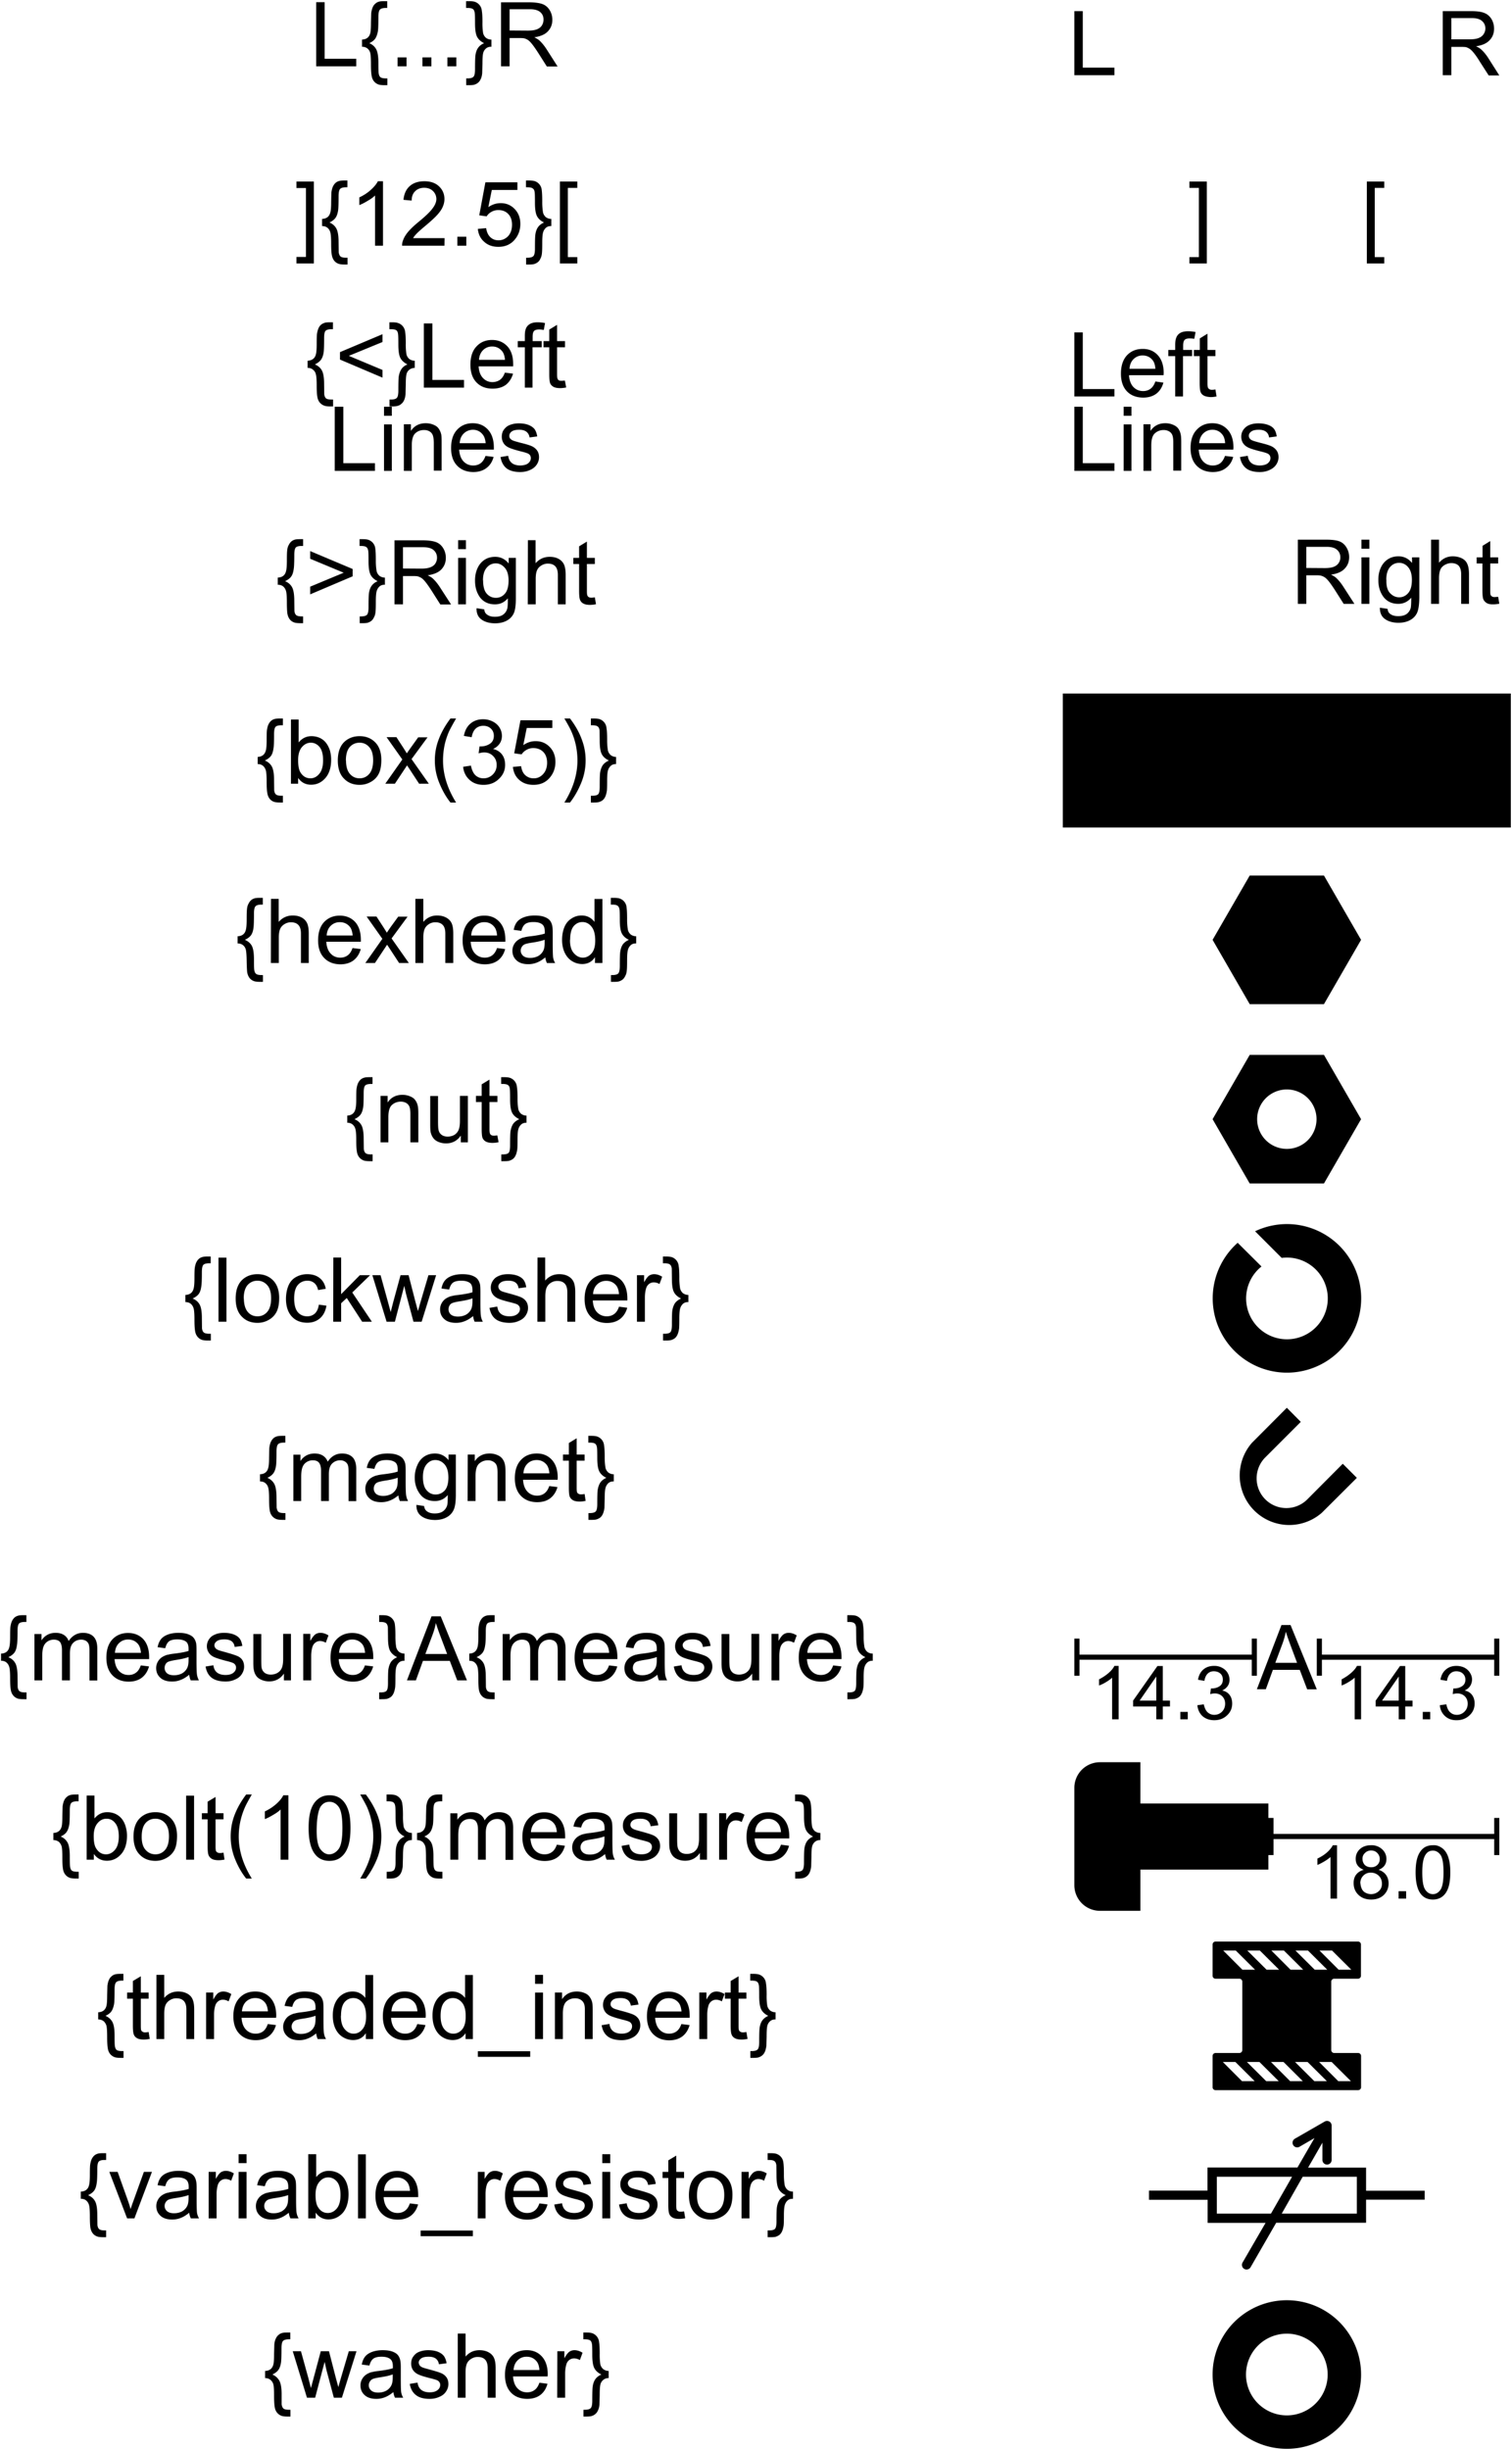 <svg xmlns="http://www.w3.org/2000/svg" width="233.63" height="378.29" viewBox="-67.33 -3.37 118.12 191.26"><g stroke="none" stroke-linecap="round" stroke-width="0"><path d="M39 182a5.8 5.8 0 0 0-11.6 0 5.8 5.8 0 0 0 11.6 0m-2.61 0a3.19 3.19 0 0 1-6.38 0 3.19 3.19 0 0 1 6.38 0M-36.27 1.81h.7v-.7h-.7zM-34.33 1.81h.7v-.7h-.7zM-32.38 1.81h.7v-.7h-.7zM-28.94.28v-.56a.7.7 0 0 1-.43-.14.7.7 0 0 1-.22-.37 5 5 0 0 1-.05-.85q0-.61-.05-.89a.8.8 0 0 0-.55-.7q-.15-.05-.48-.05h-.2v.53h.11q.33 0 .44.1.1.08.13.31.02.13.02.8 0 .73.16 1.04t.55.5q-.3.13-.46.35-.17.23-.22.61-.03.23-.03 1.08 0 .45-.12.58t-.47.13h-.1v.53h.19q.29 0 .42-.03.2-.06.31-.16.13-.1.21-.28.09-.17.12-.46l.02-.75q0-.57.05-.8t.22-.38.43-.14M-28.19 1.81h.67V-.4h.76q.26 0 .37.02.16.04.3.13.15.1.34.34t.48.69l.66 1.04h.84l-.87-1.36q-.26-.4-.55-.67-.14-.12-.4-.25.72-.1 1.06-.46.35-.37.35-.9 0-.42-.21-.76t-.56-.47-1.02-.14h-2.22zm.67-2.8v-1.66h1.58q.56 0 .82.23t.25.59q0 .24-.13.45-.13.2-.39.3-.25.1-.7.1zM-42.63 1.81h3.13v-.59h-2.47V-3.2h-.66zM-39.05-.28v.56q.26 0 .43.14t.22.37q.05.24.05.85t.05.89c.05.36.26.6.55.7q.15.05.48.05h.2v-.53h-.11q-.32 0-.44-.1-.1-.09-.13-.32-.02-.13-.02-.8 0-.73-.17-1.05t-.54-.48q.32-.15.46-.35t.21-.57q.04-.23.04-1.13 0-.44.12-.57t.47-.13h.1v-.53h-.19q-.29 0-.42.03-.2.05-.31.16-.13.1-.21.28-.08.17-.12.46l-.02.75q0 .57-.05.8-.12.5-.65.52M16.6 2.5h3.13v-.59h-2.47V-2.5h-.66zM45.38 2.5h.67V.29h.77q.25 0 .37.02.15.04.3.14t.33.33q.2.24.48.7l.67 1.04h.83l-.87-1.37q-.26-.4-.55-.66-.14-.13-.4-.25.72-.1 1.06-.47.35-.36.35-.9 0-.41-.2-.75-.22-.35-.57-.48-.34-.14-1.01-.14h-2.23zm.67-2.8v-1.66h1.58q.56 0 .82.23t.26.58q0 .24-.14.45-.13.2-.39.3-.25.1-.7.1zM-32.6 15.22h-2.46q.1-.17.26-.33.15-.17.7-.63.67-.56.96-.89t.4-.6q.13-.3.13-.6 0-.59-.42-.99t-1.14-.4-1.14.37q-.43.37-.5 1.08l.64.06q0-.47.27-.73.27-.27.71-.27.42 0 .68.25t.27.62q0 .35-.3.74-.28.39-1.1 1.06-.52.43-.8.76t-.4.66q-.08.2-.08.43h3.31zM-31.6 15.81h.7v-.7h-.7zM-29.35 14.44l-.65.06q.06.63.5 1.01.43.39 1.1.39.84 0 1.32-.61.4-.5.4-1.18 0-.71-.45-1.17t-1.1-.45q-.5 0-.95.31l.27-1.34h2v-.6h-2.5l-.48 2.58.58.08q.13-.22.37-.35.24-.14.54-.14.48 0 .77.3.3.31.3.84 0 .55-.3.89-.32.33-.76.33-.37 0-.63-.24t-.33-.7M-24.26 14.28v-.56a.7.7 0 0 1-.43-.14.7.7 0 0 1-.22-.37 5 5 0 0 1-.06-.85q0-.61-.04-.89a.8.8 0 0 0-.55-.7q-.15-.05-.49-.05h-.19v.53h.1q.33 0 .44.1.12.08.14.31.02.13.02.8 0 .73.16 1.04t.55.5q-.3.13-.46.35-.17.23-.22.61-.03.23-.03 1.08 0 .45-.12.58t-.47.13h-.1v.53h.18q.3 0 .43-.03.19-.06.31-.16.13-.1.2-.28.1-.17.12-.46.02-.18.02-.75t.06-.8.22-.38.43-.14M-23.59 17.2h1.36v-.5h-.74V11.3h.74v-.5h-1.36zM-42.81 17.2v-6.4h-1.36v.51h.74v5.38h-.74v.51zM-42.17 13.72v.56q.27 0 .43.14.17.15.22.37.06.24.06.85t.05.89q.1.55.55.7.15.05.48.05h.2v-.53h-.11q-.33 0-.44-.1-.1-.09-.14-.32l-.01-.8q0-.73-.17-1.05t-.54-.48q.31-.15.46-.35t.21-.57q.04-.23.04-1.13 0-.44.12-.57t.47-.13h.1v-.53h-.19q-.3 0-.42.03-.2.05-.32.16t-.2.28-.12.46q-.01.18-.02.75 0 .57-.06.8-.12.5-.65.52M-37.41 15.81v-5.03h-.4q-.16.32-.55.67-.38.35-.9.59v.6q.29-.11.65-.33.36-.2.58-.42v3.92zM26.95 17.2v-6.4h-1.36v.5h.74v5.4h-.74v.5zM39.45 17.2h1.36v-.5h-.74v-5.4h.74v-.5h-1.36zM-37.33 29.09h.61v-.71h-.61zM-35.78 33.39h.62V31.4q0-.7.28-.95t.68-.25q.25 0 .43.11t.25.3.08.56v2.2h.61v-2.22q0-.43-.03-.6-.06-.26-.2-.46-.13-.19-.4-.3-.28-.12-.61-.12-.76 0-1.16.6v-.52h-.55zM-27.25 25.8l-.64-.08q-.14.39-.38.56t-.58.18q-.45 0-.75-.32-.3-.31-.34-.91h2.7v-.17q0-.9-.45-1.39-.47-.5-1.2-.5-.75 0-1.22.51-.47.5-.47 1.42 0 .89.47 1.38t1.26.49q.63 0 1.04-.3.4-.32.56-.87m-.63-1.08h-2.03q.03-.47.32-.76.29-.28.71-.28.47 0 .77.36.19.22.23.68M-26.33 26.89h.6v-3.15h.72v-.48h-.71v-.34q0-.33.11-.45t.4-.12q.17 0 .36.04l.1-.54q-.32-.06-.58-.06-.4 0-.63.15t-.3.39q-.07.17-.07.54v.39h-.55v.48h.55zM-23.1 26.88l-.1-.54-.26.02q-.14 0-.21-.04-.08-.05-.1-.12-.04-.08-.04-.34v-2.12h.62v-.48h-.62v-1.27l-.61.37v.9h-.45v.48h.45v2.08q0 .56.07.73t.26.28q.19.1.52.1.2 0 .47-.05M-43.3 24.8v.55q.27 0 .43.15.17.13.22.37.06.24.06.85 0 .6.05.88c.05.36.26.6.55.7q.15.06.48.06h.2v-.54h-.11q-.33 0-.44-.09-.11-.1-.14-.32l-.01-.8q0-.73-.17-1.05t-.55-.48q.32-.16.47-.36t.21-.56q.04-.24.04-1.13 0-.45.11-.57.12-.13.48-.13h.1v-.54h-.19q-.3 0-.42.03-.2.06-.32.16t-.2.28-.12.46q-.02.18-.02.76 0 .56-.06.8-.11.48-.65.51M-40.77 24.7l3.32 1.41v-.6l-2.63-1.1 2.63-1.08v-.61l-3.32 1.4zM-34.93 25.35v-.56a.7.7 0 0 1-.43-.14.7.7 0 0 1-.22-.37 5 5 0 0 1-.05-.85q0-.6-.05-.88a.8.8 0 0 0-.55-.7q-.15-.06-.48-.06h-.2v.54h.11q.33 0 .44.09t.13.32q.02.13.02.8 0 .73.16 1.04.16.3.55.5-.3.12-.46.35t-.22.6q-.03.23-.03 1.09 0 .45-.12.57-.11.13-.47.13h-.1v.54h.19q.29 0 .42-.04.2-.05.31-.16.13-.1.21-.27.09-.18.12-.47l.02-.75q0-.57.05-.8t.22-.37.43-.15M-34.22 26.89h3.14v-.6h-2.47v-4.41h-.67zM-28.77 32.3l-.63-.08q-.14.39-.38.57t-.58.18q-.45 0-.76-.32-.3-.32-.34-.92h2.71v-.16q0-.9-.46-1.4t-1.19-.5q-.75 0-1.22.51-.47.5-.47 1.43 0 .88.47 1.37t1.26.5q.63 0 1.04-.32.4-.3.55-.86m-.62-1.07h-2.03q.03-.48.32-.76t.71-.29q.47 0 .76.36.2.23.24.69M-27.63 32.21l-.6.1q.1.57.46.87.38.3 1.08.3.43 0 .77-.16.34-.15.52-.42t.18-.58-.15-.52-.4-.33-.92-.28q-.45-.12-.54-.16-.16-.06-.24-.16t-.07-.22q0-.19.18-.33t.6-.14q.36 0 .56.16t.24.44l.6-.08q-.06-.36-.21-.57-.16-.2-.48-.33-.32-.12-.75-.12-.28 0-.53.07t-.4.18q-.18.14-.3.34-.1.21-.1.45 0 .27.13.49t.4.35.93.3q.5.12.63.2.18.12.18.33 0 .23-.2.4t-.63.18q-.84-.01-.94-.76M-41.18 33.39h3.14v-.6h-2.47v-4.41h-.67zM-37.33 33.39h.61v-3.63h-.61zM22 33.39h.61V31.4q0-.7.29-.95t.68-.25q.24 0 .43.11.18.11.25.3t.07.56v2.2h.62v-2.22q0-.43-.04-.6-.05-.26-.19-.46-.14-.19-.41-.3-.28-.12-.6-.12-.76 0-1.16.6v-.52H22zM23.56 26.5l-.63-.09q-.14.4-.38.57-.24.18-.58.18-.45 0-.76-.32-.3-.32-.34-.92h2.7l.01-.16q0-.9-.46-1.4t-1.19-.49q-.75 0-1.22.5-.47.51-.47 1.43 0 .88.46 1.37t1.27.5q.63 0 1.04-.31.4-.31.55-.87m-.63-1.07h-2.02q.03-.48.32-.76t.7-.28q.48 0 .77.35.2.23.23.69M24.48 27.58h.61v-3.15h.71v-.48h-.7v-.33q0-.33.11-.45t.4-.12q.17 0 .36.03l.1-.53q-.32-.06-.58-.06-.4 0-.63.14t-.31.4q-.07.17-.07.54v.38h-.54v.48h.54zM27.71 27.58l-.09-.55q-.16.03-.27.03-.13 0-.2-.05-.08-.04-.11-.12-.04-.07-.04-.34v-2.12h.62v-.48H27v-1.27l-.6.37v.9h-.46v.48h.45v2.09q0 .55.08.73t.26.27.52.11q.2 0 .46-.05M16.6 27.58h3.13V27h-2.47v-4.42h-.66zM29.01 32.3l-.64-.08q-.14.39-.37.57-.24.18-.58.18-.46 0-.76-.32t-.34-.92h2.7l.01-.16q0-.9-.46-1.4t-1.19-.5q-.75 0-1.22.51-.48.5-.48 1.43 0 .88.47 1.37t1.26.5q.64 0 1.04-.32.41-.3.56-.86m-.63-1.07h-2.03q.04-.48.32-.76.3-.29.72-.29.47 0 .76.36.2.23.23.69M30.15 32.21l-.61.1q.1.57.47.87t1.08.3q.43 0 .76-.16.34-.15.52-.42t.18-.58-.15-.52-.4-.33-.91-.28q-.45-.12-.54-.16-.17-.06-.24-.16-.08-.1-.08-.22 0-.19.19-.33.18-.14.6-.14.36 0 .56.16t.23.44l.6-.08q-.05-.36-.2-.57t-.48-.33q-.33-.12-.75-.12-.29 0-.54.07-.24.07-.39.18-.19.14-.3.34t-.11.45q0 .27.13.49.14.22.4.35t.94.3q.5.12.63.2.18.12.18.33 0 .23-.2.4t-.63.18q-.85-.01-.94-.76M16.6 33.39h3.13v-.6h-2.47v-4.41h-.66zM20.45 29.09h.61v-.71h-.61zM20.45 33.39h.61v-3.63h-.61zM-31.54 39.5h.61v-.7h-.61zM-31.54 43.81h.61v-3.63h-.61zM-29.5 44.2l-.6-.09q-.02.59.38.88t1.05.3q.55 0 .93-.21.37-.2.54-.56.17-.35.17-1.2v-3.14h-.56v.44q-.42-.52-1.06-.52-.48 0-.84.24t-.55.68-.18.96q0 .75.4 1.3.42.53 1.16.53.6 0 1-.47.01.6-.04.79-.08.3-.31.47-.23.18-.66.18-.4 0-.62-.18-.18-.12-.21-.4m-.1-2.27q0-.65.3-.99.28-.33.7-.33.4 0 .7.34t.3 1q0 .7-.29 1.03-.28.32-.7.32-.43 0-.72-.33-.28-.32-.28-1.04M-26.1 43.81h.62v-1.98q0-.43.1-.67t.35-.39.51-.14q.37 0 .57.21t.2.67v2.3h.61v-2.3q0-.53-.13-.81t-.42-.44-.7-.16q-.66 0-1.1.5v-1.8h-.6zM-20.77 43.8l-.09-.54q-.17.03-.27.03-.14 0-.21-.05-.07-.04-.1-.12-.04-.07-.04-.34v-2.12h.62v-.48h-.62v-1.27l-.61.37v.9h-.45v.48h.45v2.09q0 .55.08.72.07.18.26.28.18.1.51.1.21 0 .47-.05M-45.63 41.72v.56q.27 0 .43.14t.22.37q.06.24.06.85t.04.89q.1.55.55.7.15.05.49.05h.19v-.53h-.1q-.33 0-.44-.1-.11-.09-.14-.32l-.01-.8q0-.73-.17-1.05t-.55-.48q.32-.15.47-.35t.2-.57q.05-.23.05-1.13 0-.44.11-.57t.47-.13h.11v-.53h-.2q-.29 0-.42.03-.19.05-.31.16t-.2.28q-.1.17-.12.46-.02.18-.02.75t-.06.8q-.11.5-.65.52M-39.78 41.62v-.57l-3.32-1.4v.6l2.62 1.09-2.62 1.09v.6zM-37.26 42.28v-.56a.7.7 0 0 1-.43-.14.7.7 0 0 1-.22-.37 5 5 0 0 1-.06-.85q0-.61-.04-.89a.8.8 0 0 0-.55-.7q-.15-.05-.49-.05h-.19v.53h.1q.33 0 .44.1.11.08.14.31.02.13.02.8 0 .73.16 1.04t.55.5q-.3.13-.46.35-.17.23-.22.61-.03.23-.03 1.08 0 .45-.12.58t-.47.13h-.1v.53h.18q.3 0 .43-.03.19-.06.31-.16t.2-.28q.1-.17.12-.46.02-.18.02-.75t.06-.8.22-.38.43-.14M-36.51 43.81h.66V41.6h.77q.26 0 .37.02.15.04.3.13.15.1.34.34t.48.69l.66 1.04h.84l-.88-1.36q-.26-.4-.55-.67-.13-.12-.4-.25.73-.1 1.07-.46.35-.37.35-.9 0-.42-.21-.76t-.56-.47-1.02-.14h-2.22zm.66-2.8v-1.66h1.59q.56 0 .81.23.26.23.26.59 0 .24-.13.45-.13.2-.4.3-.25.1-.7.1zM39.03 39.47h.62v-.71h-.62zM41.07 44.16l-.6-.09q-.01.59.39.88t1.04.3q.55 0 .93-.21.37-.2.54-.56t.18-1.2v-3.14h-.57v.44q-.42-.52-1.06-.52-.48 0-.84.24t-.55.67-.18.96q0 .76.4 1.3.42.54 1.16.54.6 0 1.01-.48 0 .6-.04.8-.09.3-.32.47t-.66.17q-.4 0-.62-.17-.18-.12-.21-.4m-.1-2.27q0-.66.3-1 .28-.32.7-.32t.7.33q.3.34.3 1 0 .7-.29 1.03t-.7.33-.72-.33-.28-1.04M44.47 43.77h.62v-1.99q0-.42.1-.67.1-.24.35-.38t.51-.14q.37 0 .57.2.2.22.2.68v2.3h.61v-2.3q0-.53-.13-.81-.12-.29-.42-.44t-.7-.16q-.66 0-1.09.5v-1.8h-.62zM49.8 43.76l-.09-.54-.27.02q-.14 0-.2-.04-.08-.05-.12-.12-.03-.08-.03-.34v-2.12h.62v-.48h-.62v-1.27l-.6.37v.9h-.46v.48h.45v2.09q0 .55.08.72t.26.28.52.1q.2 0 .46-.05M34.06 43.77h.66v-2.23h.77q.26 0 .37.03.16.04.3.13.15.1.34.34t.48.69l.66 1.04h.84l-.88-1.36q-.26-.4-.55-.67-.13-.12-.4-.25.73-.1 1.07-.47.35-.36.35-.9 0-.4-.21-.75t-.56-.48-1.02-.13h-2.22zm.66-2.8v-1.65h1.59q.56 0 .81.23.26.23.26.59 0 .24-.13.44t-.39.3-.71.1zM39.03 43.77h.62v-3.63h-.62zM-32.14 59.28h.44q-1.02-1.64-1.02-3.28 0-.65.14-1.29.12-.5.33-.98.14-.3.55-1.01h-.44q-.64.85-.95 1.72-.27.74-.27 1.56 0 .92.36 1.78.35.86.86 1.5M-30.54 56.4l-.61.09q.06.62.5 1.02.43.39 1.09.39.73 0 1.2-.46.49-.45.49-1.1 0-.5-.25-.82t-.69-.42q.34-.16.52-.43.17-.26.17-.59 0-.34-.18-.64t-.53-.48-.76-.18q-.59 0-.99.34t-.51.96l.61.1q.07-.44.31-.67.24-.22.6-.22t.59.22.23.56q0 .43-.32.63-.31.2-.7.2h-.1l-.07.54q.26-.07.43-.07.43 0 .7.28.28.27.28.7 0 .44-.3.74t-.73.3q-.36 0-.62-.23-.25-.23-.36-.75M-26.62 56.44l-.64.06q.06.63.49 1.01.43.39 1.12.39.83 0 1.31-.61.4-.5.4-1.18 0-.71-.45-1.17t-1.11-.45q-.5 0-.95.31l.27-1.34h2v-.6h-2.49l-.49 2.58.58.08q.14-.22.38-.35.24-.14.53-.14.48 0 .78.3.3.31.3.84 0 .55-.31.89t-.75.33q-.37 0-.64-.24-.26-.23-.33-.7M-23.24 59.28h.44q.5-.64.86-1.5t.36-1.78q0-.82-.27-1.56-.3-.87-.95-1.72h-.44q.42.71.55 1.02.21.47.33.99.14.63.14 1.27 0 1.64-1.02 3.28M-19.2 56.28v-.56a.7.7 0 0 1-.42-.14.7.7 0 0 1-.22-.37 5 5 0 0 1-.06-.85q0-.61-.05-.89a.8.8 0 0 0-.54-.7q-.15-.05-.49-.05h-.19v.53h.1q.33 0 .44.1.11.08.14.31l.01.8q0 .73.16 1.04t.56.5q-.3.13-.47.35-.16.23-.22.61-.03.23-.03 1.08 0 .45-.11.58t-.47.13h-.11v.53h.2q.28 0 .41-.03.2-.06.32-.16t.2-.28.12-.46q.02-.18.02-.75t.06-.8.22-.38.43-.14M-47.2 55.72v.56q.26 0 .42.14t.22.37q.06.24.06.85t.05.89q.09.55.54.7.15.05.49.05h.19v-.53h-.1q-.33 0-.44-.1-.11-.09-.14-.32l-.01-.8q0-.73-.17-1.05t-.55-.48q.32-.15.47-.35t.2-.57q.05-.23.05-1.13 0-.44.11-.57t.47-.13h.11v-.53h-.2q-.28 0-.41.03-.2.05-.32.16t-.2.28-.12.46q-.02.18-.02.75t-.06.8q-.12.5-.65.52M-44.04 57.81v-.45q.37.53 1.01.53.65 0 1.1-.5.47-.52.47-1.45 0-.38-.1-.74c-.16-.46-.4-.79-.8-.97q-.3-.13-.64-.13-.6 0-1 .49V52.8h-.6v5.01zm.17-.9q-.17-.29-.17-.94 0-.66.29-1.01.3-.35.7-.35t.68.33.28 1.05q0 .7-.3 1.05-.29.35-.69.35-.5 0-.79-.48M-40.38 54.5q-.56.49-.56 1.5 0 .92.47 1.4.47.5 1.23.5.48 0 .88-.23.4-.22.61-.62t.21-1.1q0-.87-.47-1.36-.48-.49-1.23-.49-.67 0-1.14.4m.07 1.5q0-.7.3-1.05.31-.34.77-.34t.76.35q.3.34.3 1.02 0 .71-.3 1.06t-.76.35-.76-.35-.3-1.04M-37.23 57.81h.75l.95-1.43.2.3.74 1.13h.76l-1.35-1.92 1.25-1.7h-.73l-.61.85-.28.4-.25-.4-.56-.86h-.77l1.23 1.74zM15.7 50.77v10.46h35V50.77zM-34.88 71.81h.62v-1.98q0-.43.1-.67t.34-.39.52-.14q.36 0 .56.21t.2.67v2.3h.62v-2.3q0-.53-.13-.81t-.43-.44-.7-.16q-.65 0-1.08.5v-1.8h-.62zM-27.87 70.72l-.63-.08q-.14.4-.38.57-.24.18-.58.18-.45 0-.76-.32-.3-.32-.34-.92h2.71V70q0-.9-.46-1.4t-1.19-.49q-.75 0-1.22.5-.47.51-.47 1.43 0 .88.46 1.37t1.27.5q.63 0 1.04-.31.4-.31.55-.87m-.63-1.07h-2.02q.03-.48.32-.76t.71-.28q.47 0 .76.35.2.23.23.69M-26.42 69.81q-.25.07-.44.2-.2.14-.32.36t-.12.48q0 .46.32.75.32.3.92.3.36 0 .68-.13.31-.12.65-.4.03.25.13.44h.64q-.12-.2-.16-.43-.03-.23-.03-1.09v-.82q0-.41-.04-.57-.05-.25-.19-.42-.13-.16-.42-.27-.3-.11-.76-.11t-.82.13-.55.36-.27.63l.6.08q.1-.39.31-.54t.64-.15q.47 0 .7.2.18.16.18.54v.16q-.36.12-1.1.21-.37.04-.55.1m1.64.17v.23q0 .4-.1.61-.13.27-.4.43-.28.15-.63.15-.36 0-.55-.16-.19-.17-.19-.41 0-.16.09-.3t.24-.2.54-.12q.67-.1 1-.23M-20.85 71.81h.58v-5h-.62v1.79q-.16-.22-.41-.36-.26-.14-.59-.14-.45 0-.8.24-.37.23-.55.67t-.18.99q0 .56.2.99t.56.66.8.24q.67 0 1.01-.54zM-22.79 70q0-.72.27-1.06.28-.33.69-.33.42 0 .7.35.3.35.3 1.1 0 .67-.29 1t-.68.33-.7-.35-.3-1.04M-17.63 70.28v-.56a.7.7 0 0 1-.43-.14.7.7 0 0 1-.22-.37 5 5 0 0 1-.06-.85q0-.61-.04-.89a.8.8 0 0 0-.55-.7q-.15-.05-.49-.05h-.19v.53h.1q.33 0 .44.1.11.08.14.31.02.13.02.8 0 .73.16 1.04t.55.5q-.3.13-.47.35-.16.23-.21.61-.03.23-.03 1.08 0 .45-.12.58t-.47.13h-.1v.53h.18q.3 0 .43-.03.19-.06.31-.16t.2-.28q.1-.17.12-.46.02-.18.02-.75t.06-.8.22-.38.43-.14M-48.77 69.72v.56q.26 0 .43.14t.22.37q.05.24.06.85t.04.89q.1.55.55.7.15.05.49.05h.19v-.53h-.1q-.33 0-.44-.1-.11-.09-.14-.32-.02-.13-.02-.8 0-.73-.16-1.05-.17-.32-.55-.48.32-.15.47-.35t.2-.57q.04-.23.04-1.13 0-.44.12-.57t.47-.13h.1v-.53h-.18q-.3 0-.43.03-.19.05-.31.16t-.2.28q-.1.17-.12.46-.02.18-.02.75t-.06.8q-.11.5-.65.52M-46.17 71.81h.62v-1.98q0-.43.1-.67t.35-.39.51-.14q.37 0 .57.21t.2.67v2.3h.61v-2.3q0-.53-.13-.81t-.42-.44-.7-.16q-.66 0-1.1.5v-1.8h-.6zM-39.15 70.72l-.64-.08q-.14.4-.38.57-.24.18-.58.18-.45 0-.75-.32t-.34-.92h2.7V70q0-.9-.45-1.4-.46-.49-1.2-.49t-1.22.5q-.47.51-.47 1.43 0 .88.47 1.37t1.26.5q.63 0 1.04-.31.4-.31.56-.87m-.63-1.07h-2.03q.03-.48.32-.76t.71-.28q.47 0 .77.35.19.23.23.69M-38.79 71.81h.75l.95-1.43.2.3.74 1.13h.76l-1.35-1.92 1.25-1.7h-.73l-.62.85-.27.4-.25-.4-.56-.86h-.77l1.23 1.74zM39 70l-2.9-5.02h-5.8L27.4 70l2.9 5.02h5.8zM-40.2 83.72v.56q.26 0 .42.14.17.15.22.37.06.24.06.85t.05.89c.05.36.26.6.55.7q.15.05.48.05h.2v-.53h-.11q-.33 0-.44-.1-.11-.09-.14-.32l-.01-.8q0-.73-.17-1.05t-.55-.48q.32-.15.47-.35t.21-.57q.04-.23.04-1.13 0-.44.11-.57t.48-.13h.1v-.53h-.19q-.3 0-.42.03-.2.05-.32.16t-.2.28-.12.46q-.02.18-.02.75t-.06.8q-.12.5-.65.52M-37.6 85.81h.61v-1.98q0-.7.29-.95t.68-.25q.24 0 .43.11.18.11.25.3t.07.56v2.21h.62v-2.23q0-.43-.04-.6-.05-.26-.19-.45-.13-.2-.41-.31-.28-.12-.6-.12-.76 0-1.16.6v-.52h-.55zM-31.33 85.81h.55v-3.63h-.62v1.95q0 .46-.1.7-.1.25-.34.4-.24.13-.52.13t-.46-.13q-.2-.14-.25-.39-.04-.16-.04-.65v-2h-.61v2.24q0 .4.03.57.06.27.2.46.13.19.4.31.29.12.6.12.74 0 1.16-.61zM-28.38 85.8l-.1-.54q-.16.03-.26.03-.14 0-.21-.05-.08-.04-.1-.12-.04-.07-.04-.34v-2.12h.62v-.48h-.62v-1.27l-.61.37v.9h-.45v.48h.45v2.09q0 .55.07.72.08.18.26.28.19.1.52.1.2 0 .47-.05M-26.2 84.28v-.56a.7.7 0 0 1-.42-.14.7.7 0 0 1-.22-.37 5 5 0 0 1-.06-.85q0-.61-.05-.89a.8.8 0 0 0-.55-.7q-.15-.05-.48-.05h-.2v.53h.11q.33 0 .44.1.11.08.13.31.02.13.02.8 0 .73.16 1.04t.56.5q-.3.13-.47.35-.16.23-.22.61-.03.23-.03 1.08 0 .45-.11.58t-.48.13h-.1v.53h.19q.3 0 .42-.03.2-.06.32-.16t.2-.28.12-.46q.02-.18.02-.75t.06-.8.22-.38.43-.14M39 84l-2.9-5.02h-5.8L27.4 84l2.9 5.02h5.8zm-3.48 0a2.32 2.32 0 0 1-4.64 0 2.32 2.32 0 0 1 4.64 0M-28.48 98.63l-.61.1q.1.58.47.87t1.08.3q.43 0 .76-.16.34-.14.52-.42t.18-.57q0-.32-.15-.53t-.4-.32-.91-.29q-.45-.12-.55-.16-.16-.06-.23-.16t-.08-.22q0-.18.19-.32.18-.14.6-.14.36 0 .56.15.2.16.23.44l.6-.08q-.05-.35-.2-.56t-.48-.34q-.33-.12-.75-.12-.29 0-.54.07-.24.08-.39.18-.19.14-.3.35t-.11.45q0 .26.13.48.14.22.4.35t.94.3q.5.12.63.2.18.13.18.33 0 .24-.2.4-.21.18-.63.18-.85-.01-.94-.76M-25.35 99.81h.62v-1.98q0-.43.1-.67t.34-.39.52-.14q.36 0 .56.21t.2.67v2.3h.62v-2.3q0-.53-.13-.81t-.42-.44-.7-.16q-.66 0-1.1.5v-1.8h-.6zM-18.33 98.72l-.64-.08q-.14.4-.38.57-.24.18-.58.18-.45 0-.76-.32-.3-.32-.33-.92h2.7V98q0-.9-.45-1.4-.47-.49-1.2-.49-.75 0-1.22.5-.47.51-.47 1.43 0 .88.47 1.37t1.26.5q.63 0 1.04-.31.4-.31.56-.87m-.63-1.07H-21q.03-.48.32-.76t.71-.28q.47 0 .77.35.19.23.23.69M-17.57 99.81h.62v-1.9q0-.39.1-.72.07-.21.23-.33t.36-.12q.23 0 .45.13l.21-.57q-.32-.2-.63-.2-.21 0-.4.12-.17.13-.38.51v-.55h-.56zM-13.55 98.28v-.56a.7.7 0 0 1-.43-.14.7.7 0 0 1-.22-.37 5 5 0 0 1-.06-.85q0-.61-.05-.89a.8.8 0 0 0-.54-.7q-.15-.05-.49-.05h-.2v.53h.12q.32 0 .43.1.11.08.14.31l.01.8q0 .73.16 1.04t.56.5q-.3.13-.47.35-.16.23-.22.61-.03.23-.03 1.08 0 .45-.11.58t-.47.13h-.11v.53h.2q.28 0 .41-.03.2-.06.32-.16t.2-.28.12-.46q.02-.18.02-.75t.06-.8.22-.38.43-.14M-52.85 97.72v.56q.27 0 .43.14t.22.37q.06.24.06.85t.05.89c.05.36.26.6.54.7q.15.05.49.05h.2v-.53h-.12q-.32 0-.43-.1-.11-.09-.14-.32l-.01-.8q0-.73-.17-1.05t-.55-.48q.32-.15.47-.35t.2-.57q.05-.23.05-1.13 0-.44.11-.57t.47-.13h.11v-.53h-.2q-.28 0-.41.03-.2.05-.32.16t-.2.28-.12.46q-.02.18-.02.75t-.06.8q-.11.5-.65.52M-50.26 99.81h.62v-5h-.62zM-48.36 96.5q-.56.49-.56 1.5 0 .92.47 1.4.47.5 1.23.5.48 0 .88-.23.4-.22.61-.62t.21-1.1q0-.87-.47-1.36-.48-.49-1.23-.49-.67 0-1.14.4m.07 1.5q0-.7.3-1.05.31-.34.77-.34t.77.35q.3.34.3 1.02 0 .71-.3 1.06t-.77.35-.76-.35-.3-1.04M-41.82 98.56l-.6-.08q-.07.46-.31.69-.25.22-.6.22-.46 0-.74-.33-.28-.34-.28-1.07 0-.72.29-1.05t.75-.33q.31 0 .53.18t.3.55l.6-.1q-.1-.54-.48-.84t-.97-.3q-.47 0-.87.22t-.59.66-.2 1.03q0 .9.46 1.4.45.48 1.2.48.6 0 1-.35t.5-.98M-41.3 99.81h.62v-1.44l.44-.41 1.2 1.85h.76l-1.53-2.28 1.39-1.35h-.8l-1.46 1.48V94.8h-.61zM-37.13 99.81h.65l.73-2.8.14.63.58 2.17h.64l1.13-3.63h-.6l-.62 2.1-.2.7-.19-.7-.54-2.1h-.63l-.58 2.13-.19.75-.21-.78-.58-2.1h-.64zM-32.07 97.81q-.24.07-.44.2-.2.14-.32.36t-.12.48q0 .46.32.75.32.3.92.3.36 0 .68-.13.32-.12.66-.4.03.25.12.44h.64q-.11-.2-.15-.43t-.04-1.09v-.82q0-.41-.03-.57-.06-.25-.2-.42-.13-.16-.42-.27-.3-.11-.76-.11t-.82.13q-.35.13-.54.36-.2.24-.27.63l.6.08q.1-.39.3-.54.21-.15.65-.15.46 0 .7.2.17.16.17.54v.16q-.35.12-1.1.21-.37.04-.55.1m1.65.17v.23q0 .4-.1.61-.13.27-.4.43-.29.15-.64.15t-.55-.16q-.18-.17-.18-.41 0-.16.08-.3t.25-.2.53-.12q.67-.1 1-.23M29.36 93.65a5.8 5.8 0 1 0 1.36-.9l2.08 2.08a3.19 3.19 0 1 1-1.58.67zM-34.2 114.2l-.6-.09q-.01.59.39.88t1.05.3q.54 0 .92-.21.37-.2.54-.56.18-.35.18-1.2v-3.14h-.57v.44q-.42-.52-1.06-.52-.48 0-.84.24t-.54.68q-.2.44-.2.96 0 .75.42 1.3.4.53 1.16.53.6 0 1-.47 0 .6-.04.79-.09.3-.32.47-.23.18-.66.18-.4 0-.62-.18-.17-.12-.21-.4m-.09-2.27q0-.65.29-.99t.7-.33.7.34.3 1q0 .7-.28 1.03-.3.32-.72.32t-.7-.33q-.29-.32-.29-1.04M-30.8 113.81h.62v-1.98q0-.7.29-.95t.68-.25q.24 0 .42.11.19.11.26.3t.07.56v2.21h.62v-2.23q0-.43-.04-.6-.05-.26-.19-.45-.14-.2-.41-.31-.28-.12-.6-.12-.76 0-1.16.6v-.52h-.55zM-23.78 112.72l-.64-.08q-.14.4-.38.57-.23.18-.57.18-.46 0-.76-.32t-.34-.92h2.7l.01-.16q0-.9-.46-1.4t-1.19-.49q-.75 0-1.22.5-.48.51-.48 1.43 0 .88.47 1.37t1.26.5q.64 0 1.04-.31t.56-.87m-.63-1.07h-2.03q.03-.48.32-.76t.72-.28q.46 0 .76.35.19.23.23.69M-21.58 113.8l-.08-.54q-.17.03-.27.03-.14 0-.21-.05-.08-.04-.11-.12t-.03-.34v-2.12h.62v-.48h-.62v-1.27l-.61.37v.9h-.46v.48h.46v2.09q0 .55.07.72.08.18.26.28t.52.1q.2 0 .46-.05M-19.38 112.28v-.56a.7.7 0 0 1-.43-.14.7.7 0 0 1-.22-.37 5 5 0 0 1-.06-.85q0-.61-.05-.89a.8.8 0 0 0-.55-.7q-.15-.05-.48-.05h-.2v.53h.11q.33 0 .44.1.1.08.13.31.02.13.02.8 0 .73.16 1.04t.55.5q-.3.13-.46.35-.16.23-.22.61-.03.23-.03 1.08 0 .45-.12.58t-.47.13h-.1v.53h.19q.3 0 .42-.03.2-.06.32-.16t.2-.28.12-.46l.02-.75q0-.57.06-.8t.22-.38.43-.14M-47.02 111.72v.56q.27 0 .43.14.17.15.22.37.06.24.06.85t.05.89c.05.36.26.6.55.7q.15.05.48.05h.2v-.53h-.11q-.33 0-.44-.1-.1-.09-.14-.32l-.01-.8q0-.73-.17-1.05t-.54-.48q.31-.15.46-.35t.21-.57q.04-.23.04-1.13 0-.44.12-.57t.47-.13h.1v-.53h-.19q-.3 0-.42.03-.2.05-.32.16t-.2.28-.12.46q-.01.18-.02.75 0 .57-.06.8-.11.5-.65.52M-44.41 113.81h.61v-1.88q0-.5.1-.76t.32-.4.48-.14q.35 0 .5.2t.15.62v2.36h.61v-2.1q0-.57.25-.82.26-.26.64-.26.21 0 .37.1t.22.26.06.53v2.3h.6v-2.5q0-.62-.28-.92-.3-.3-.83-.3-.7 0-1.12.64-.11-.3-.37-.47t-.66-.17q-.36 0-.65.16-.28.16-.45.43v-.5h-.55zM-37.9 111.81q-.25.07-.45.2-.2.14-.32.36t-.12.48q0 .46.32.75.32.3.92.3.36 0 .68-.13.32-.12.66-.4.03.25.12.44h.64q-.11-.2-.15-.43t-.04-1.09v-.82q0-.41-.03-.57-.06-.25-.2-.42-.13-.16-.42-.27t-.76-.11-.82.13q-.35.13-.54.36-.19.24-.27.63l.6.08q.1-.39.3-.54.21-.15.65-.15.46 0 .7.2.17.16.17.54v.16q-.35.12-1.1.21-.37.04-.55.1m1.65.17v.23q0 .4-.1.61-.13.27-.4.43-.29.15-.64.15t-.55-.16q-.18-.17-.18-.41 0-.16.08-.3t.25-.2.53-.12q.67-.1 1-.23M34.84 113.64a2.32 2.32 0 1 1-3.28-3.28l2.73-2.73-1.09-1.1-2.73 2.74a3.87 3.87 0 0 0 5.46 5.46l2.74-2.73-1.1-1.1zM-14.09 126.63l-.6.1q.1.58.47.87t1.08.3q.43 0 .76-.16.34-.14.52-.42t.18-.57q0-.32-.15-.53t-.4-.32-.91-.29q-.45-.12-.55-.16-.16-.06-.23-.16t-.08-.22q0-.18.19-.32.18-.14.6-.14.36 0 .56.15.2.16.23.44l.6-.08q-.05-.35-.2-.56t-.48-.34q-.33-.12-.75-.12-.29 0-.54.07-.24.08-.39.18-.19.14-.3.35t-.11.45q0 .26.13.48.14.22.4.35t.94.3q.5.12.63.2.18.13.18.33 0 .24-.2.4-.2.18-.64.18-.84-.01-.94-.76M-8.57 127.81h.55v-3.63h-.61v1.95q0 .46-.1.7-.1.25-.35.4-.24.13-.52.13-.27 0-.46-.13-.19-.14-.25-.39-.04-.16-.04-.65v-2h-.61v2.24q0 .4.04.57.05.27.19.46.13.19.41.31t.6.12q.73 0 1.15-.61zM-7.06 127.81h.61v-1.9q0-.39.1-.72.08-.21.24-.33t.36-.12.45.13l.21-.57q-.32-.2-.63-.2-.22 0-.4.12-.18.13-.39.51v-.55h-.55zM-1.6 126.72l-.64-.08q-.14.4-.38.57-.24.18-.58.18-.45 0-.75-.32t-.34-.92h2.7V126q0-.9-.45-1.4-.46-.49-1.2-.49t-1.22.5q-.47.51-.47 1.43 0 .88.47 1.37t1.26.5q.63 0 1.04-.31.4-.31.56-.87m-.63-1.07h-2.03q.03-.48.32-.76t.71-.28q.47 0 .77.35.19.23.23.69M.85 126.28v-.56a.7.7 0 0 1-.43-.14.7.7 0 0 1-.22-.37 5 5 0 0 1-.06-.85q0-.61-.05-.89a.8.8 0 0 0-.54-.7q-.15-.05-.49-.05h-.2v.53h.12q.32 0 .43.1.11.08.14.31l.01.8q0 .73.16 1.04t.56.5q-.3.13-.47.35-.16.23-.22.61-.03.23-.03 1.08 0 .45-.11.58t-.47.13h-.11v.53h.19q.3 0 .42-.03.2-.06.32-.16t.2-.28.12-.46q.02-.18.02-.75t.06-.8.22-.38.43-.14M-67.25 125.72v.56q.27 0 .43.14t.22.37q.06.24.06.85t.05.89c.05.36.26.6.54.7q.15.05.49.05h.2v-.53h-.12q-.32 0-.43-.1-.11-.09-.14-.32l-.01-.8q0-.73-.17-1.05t-.55-.48q.32-.15.47-.35t.2-.57q.05-.23.05-1.13 0-.44.11-.57t.47-.13h.11v-.53h-.19q-.3 0-.42.03-.2.05-.32.16t-.2.28-.12.46q-.02.18-.02.75t-.06.8q-.11.5-.65.52M-64.64 127.81h.61v-1.88q0-.5.1-.76t.32-.4.48-.14q.34 0 .5.2.14.21.14.62v2.36h.62v-2.1q0-.57.25-.82.25-.26.64-.26.2 0 .37.1.15.1.21.26.06.17.06.53v2.3h.61v-2.5q0-.62-.29-.92t-.83-.3q-.69 0-1.12.64-.1-.3-.36-.47t-.66-.17q-.37 0-.65.16t-.45.43v-.5h-.55zM-55.7 126.72l-.63-.08q-.14.4-.38.57-.24.18-.57.18-.46 0-.76-.32t-.34-.92h2.7V126q0-.9-.45-1.4-.46-.49-1.2-.49t-1.22.5q-.47.51-.47 1.43 0 .88.47 1.37t1.26.5q.63 0 1.04-.31.4-.31.56-.87m-.63-1.07h-2.03q.03-.48.32-.76t.71-.28q.47 0 .77.35.19.23.23.69M-54.25 125.81q-.24.07-.44.2-.2.14-.32.36t-.12.48q0 .46.32.75.32.3.92.3.37 0 .68-.13.32-.12.66-.4.03.25.12.44h.64q-.11-.2-.15-.43t-.04-1.09v-.82q0-.41-.03-.57-.06-.25-.2-.42-.13-.16-.42-.27t-.75-.11q-.47 0-.83.13-.35.13-.54.36-.19.24-.27.63l.6.08q.1-.39.3-.54.21-.15.65-.15.46 0 .7.2.17.16.17.54v.16q-.35.12-1.1.21-.36.04-.55.1m1.65.17v.23q0 .4-.1.61-.13.27-.4.43-.28.15-.64.15t-.55-.16q-.18-.17-.18-.41 0-.16.08-.3t.25-.2.53-.12q.67-.1 1-.23M-50.66 126.63l-.61.1q.1.58.47.87t1.08.3q.43 0 .76-.16.34-.14.52-.42t.18-.57q0-.32-.14-.53t-.41-.32-.91-.29q-.45-.12-.54-.16-.16-.06-.24-.16t-.08-.22q0-.18.19-.32.18-.14.6-.14.36 0 .56.15.2.16.23.44l.6-.08q-.05-.35-.2-.56t-.48-.34q-.33-.12-.75-.12-.29 0-.54.07-.24.08-.39.18-.19.14-.3.35t-.11.45q0 .26.14.48.13.22.4.35.25.12.93.3.5.12.63.2.18.13.18.33 0 .24-.2.4-.21.18-.63.18-.85-.01-.94-.76M-45.15 127.81h.55v-3.63h-.61v1.95q0 .46-.1.7-.1.25-.35.4-.24.13-.52.13-.27 0-.46-.13-.19-.14-.25-.39-.03-.16-.03-.65v-2h-.62v2.24q0 .4.04.57.05.27.19.46.13.19.41.31t.6.12q.73 0 1.15-.61zM-43.64 127.81h.62v-1.9q0-.39.1-.72.07-.21.23-.33t.36-.12q.22 0 .45.13l.21-.57q-.32-.2-.63-.2-.22 0-.4.12-.17.13-.39.51v-.55h-.55zM-38.18 126.72l-.64-.08q-.14.4-.38.57-.24.18-.57.18-.46 0-.76-.32t-.34-.92h2.7V126q0-.9-.45-1.4-.46-.49-1.2-.49t-1.22.5q-.47.51-.47 1.43 0 .88.47 1.37t1.26.5q.63 0 1.04-.31.4-.31.56-.87m-.63-1.07h-2.03q.03-.48.32-.76t.71-.28q.47 0 .77.35.19.23.23.69M-35.73 126.28v-.56a.7.7 0 0 1-.43-.14.7.7 0 0 1-.22-.37 5 5 0 0 1-.06-.85q0-.61-.04-.89a.8.8 0 0 0-.55-.7q-.15-.05-.49-.05h-.19v.53h.1q.33 0 .44.1.11.08.14.31l.01.8q0 .73.16 1.04.17.31.56.5-.3.13-.47.35-.16.23-.22.61-.03.23-.03 1.08 0 .45-.11.58t-.47.13h-.11v.53h.2q.29 0 .42-.03.19-.06.31-.16t.2-.28.12-.46q.02-.18.02-.75t.06-.8.22-.38.43-.14M-35.54 127.81h.7l.55-1.52h2.1l.58 1.52h.76l-2.05-5h-.72zm1.44-2.06.55-1.47q.18-.47.27-.95.12.4.36 1.04l.52 1.38zM-30.67 125.72v.56q.27 0 .43.14t.22.37q.06.24.06.85t.04.89q.1.54.55.7.15.05.49.05h.19v-.53h-.1q-.33 0-.44-.1-.11-.09-.14-.32l-.01-.8q0-.73-.17-1.05t-.55-.48q.32-.15.47-.35t.2-.57q.05-.23.05-1.13 0-.44.11-.57t.47-.13h.11v-.53h-.2q-.29 0-.42.03-.19.05-.31.16t-.2.28-.12.46q-.02.18-.02.75t-.06.8q-.12.5-.65.52M-28.06 127.81h.61v-1.88q0-.5.1-.76t.32-.4.48-.14q.34 0 .5.2.14.21.14.62v2.36h.62v-2.1q0-.57.25-.82.25-.26.64-.26.2 0 .37.1.15.1.21.26.06.17.06.53v2.3h.61v-2.5q0-.62-.29-.92t-.83-.3q-.69 0-1.12.64-.1-.3-.36-.47t-.66-.17q-.37 0-.65.16t-.45.43v-.5h-.55zM-19.11 126.72l-.64-.08q-.14.4-.38.57-.24.18-.58.18-.45 0-.75-.32t-.34-.92h2.7V126q0-.9-.45-1.4-.47-.49-1.2-.49-.75 0-1.22.5-.47.51-.47 1.43 0 .88.47 1.37t1.26.5q.63 0 1.04-.31.4-.31.56-.87m-.63-1.07h-2.03q.03-.48.32-.76t.71-.28q.47 0 .77.35.19.23.23.69M-17.67 125.81q-.24.07-.44.2-.2.14-.32.36t-.12.48q0 .46.32.75.32.3.92.3.36 0 .68-.13.32-.12.66-.4.03.25.12.44h.64q-.11-.2-.15-.43t-.04-1.09v-.82q0-.41-.03-.57-.06-.25-.2-.42-.13-.16-.42-.27-.3-.11-.76-.11t-.82.13q-.35.13-.54.36-.2.24-.27.63l.6.08q.1-.39.3-.54.21-.15.65-.15.46 0 .7.2.17.16.17.54v.16q-.36.12-1.1.21-.37.04-.55.1m1.65.17v.23q0 .4-.1.61-.13.27-.4.43-.29.15-.64.15t-.55-.16q-.18-.17-.18-.41 0-.16.08-.3t.25-.2.53-.12q.67-.1 1-.23M43.82 130.85h.58v-.58h-.58zM45.66 129.68l-.51.07q.05.52.41.85t.91.32q.6 0 1-.38.4-.37.4-.92 0-.4-.2-.67t-.58-.35q.29-.13.43-.35t.15-.5q0-.28-.16-.53-.15-.25-.43-.4-.29-.14-.63-.14-.5 0-.82.28-.34.28-.43.8l.51.09q.06-.38.26-.57t.5-.18.48.18q.2.19.2.47 0 .35-.27.52-.26.17-.59.17h-.08l-.05.44q.21-.05.36-.05.35 0 .58.22.23.23.23.58 0 .37-.25.62t-.6.25q-.31 0-.52-.2-.21-.18-.3-.62M26.72 129.68l-.51.07q.05.52.4.85.37.32.92.32.6 0 1-.38.4-.37.4-.92 0-.4-.2-.67t-.58-.35q.28-.13.43-.35t.14-.5q0-.28-.15-.53t-.44-.4-.62-.14q-.5 0-.83.28t-.42.8l.5.09q.06-.38.26-.57t.5-.18.49.18.19.47q0 .35-.26.52t-.59.17h-.08l-.06.44q.22-.05.36-.05.35 0 .58.22.23.23.23.58 0 .37-.24.62-.25.25-.61.25-.3 0-.52-.2-.2-.18-.3-.62"/><path d="M16.6 124.55v2.9h.4v-1.25h13.46v1.25h.4v-2.9h-.4v1.25H17v-1.25z"/><path d="M20.06 130.85v-4.17h-.33q-.13.27-.45.55t-.75.5v.48q.24-.08.54-.26t.48-.35v3.25zM23 130.85h.51v-1h.56v-.46h-.56v-2.7h-.42l-1.9 2.7v.46H23zm0-1.46h-1.3l1.3-1.88zM24.88 130.85h.58v-.58h-.58zM30.86 128.5h.7l.55-1.51h2.1l.58 1.52h.75l-2.05-5.02h-.71zm1.44-2.06.55-1.47q.18-.48.27-.96.12.4.36 1.04l.52 1.39zM35.54 124.55v2.9h.4v-1.25H49.4v1.25h.4v-2.9h-.4v1.25H35.94v-1.25z"/><path d="M39 130.85v-4.17h-.32q-.14.27-.46.55t-.74.5v.48q.23-.08.53-.26t.49-.35v3.25zM41.94 130.85h.51v-1h.57v-.46h-.57v-2.7h-.41l-1.9 2.7v.46h1.8zm0-1.46h-1.3l1.3-1.88zM-18.17 140.63l-.6.1q.1.58.47.87t1.07.3q.43 0 .77-.16.34-.14.52-.42t.18-.57q0-.32-.15-.53t-.4-.32-.92-.29q-.45-.12-.54-.16-.16-.06-.24-.16t-.07-.22q0-.18.18-.32t.6-.14q.36 0 .56.15.2.16.24.44l.6-.08q-.06-.35-.21-.56-.16-.21-.48-.34-.32-.12-.75-.12-.28 0-.53.07t-.4.18q-.18.14-.3.35-.1.2-.1.45 0 .26.13.48t.4.35.93.3q.5.12.63.2.18.13.18.33 0 .24-.2.4-.21.18-.63.18-.84-.01-.94-.76M-12.65 141.81h.55v-3.63h-.62v1.95q0 .46-.1.7-.1.25-.34.4-.24.13-.52.13t-.47-.13q-.18-.14-.24-.39-.04-.16-.04-.65v-2h-.62v2.24q0 .4.04.57.06.27.2.46.13.19.4.31.28.12.6.12.73 0 1.16-.61zM-11.15 141.81h.62v-1.9q0-.39.1-.72.07-.21.23-.33t.36-.12q.23 0 .45.13l.22-.57q-.32-.2-.64-.2-.21 0-.39.12-.18.13-.4.51v-.55h-.55zM-5.69 140.72l-.63-.08q-.14.4-.38.57-.24.18-.58.18-.45 0-.76-.32-.3-.32-.34-.92h2.71V140q0-.9-.46-1.4t-1.19-.49q-.75 0-1.22.5-.47.51-.47 1.43 0 .88.46 1.37t1.27.5q.63 0 1.04-.31.4-.31.55-.87m-.63-1.07h-2.02q.03-.48.32-.76t.7-.28q.48 0 .77.35.2.23.23.69M-3.24 140.28v-.56a.7.7 0 0 1-.43-.14.7.7 0 0 1-.22-.37 5 5 0 0 1-.05-.85q0-.61-.05-.89a.8.8 0 0 0-.55-.7q-.15-.05-.48-.05h-.2v.53h.11q.33 0 .44.1.1.08.13.31.02.13.02.8 0 .73.16 1.04t.55.5q-.3.13-.46.35-.17.23-.22.61-.03.23-.03 1.08 0 .45-.12.58t-.47.13h-.1v.53h.19q.29 0 .42-.03.2-.06.31-.16.13-.1.21-.28.08-.17.12-.46l.02-.75q0-.57.05-.8t.22-.38.43-.14M-63.16 139.72v.56q.25 0 .43.14.16.15.22.37.05.24.05.85t.05.89c.05.36.26.6.55.7q.15.05.48.05h.2v-.53h-.11q-.33 0-.44-.1-.1-.09-.13-.32-.02-.13-.02-.8 0-.73-.17-1.05t-.54-.48q.32-.15.46-.35t.21-.57q.04-.23.04-1.13 0-.44.12-.57t.47-.13h.1v-.53h-.19q-.29 0-.42.03-.2.05-.31.16-.13.1-.21.28-.08.17-.12.46l-.02.75q0 .57-.05.8-.12.5-.65.52M-60 141.81v-.45q.38.53 1.02.53.65 0 1.1-.5.47-.52.47-1.45 0-.38-.11-.74-.21-.7-.8-.97-.3-.13-.63-.13-.6 0-1 .49v-1.79h-.61v5.01zm.17-.9q-.18-.29-.18-.94 0-.66.3-1.01.29-.35.7-.35t.67.33q.29.34.29 1.05 0 .7-.3 1.05t-.7.35q-.49 0-.78-.48M-56.33 138.5q-.57.49-.57 1.5 0 .92.47 1.4.47.5 1.24.5.47 0 .87-.23.4-.22.62-.62.2-.4.2-1.1 0-.87-.47-1.36t-1.22-.49q-.68 0-1.14.4m.07 1.5q0-.7.3-1.05.3-.34.77-.34.45 0 .76.35.3.34.3 1.02 0 .71-.3 1.06t-.76.35-.77-.35-.3-1.04M-52.79 141.81h.62v-5h-.62zM-49.79 141.8l-.08-.54q-.17.03-.27.03-.14 0-.21-.05-.08-.04-.11-.12t-.03-.34v-2.12h.62v-.48h-.62v-1.27l-.62.37v.9h-.45v.48h.45v2.09q0 .55.08.72.08.18.26.28t.52.1q.2 0 .46-.05M-48.1 143.28h.44q-1.02-1.64-1.02-3.28 0-.65.15-1.29.12-.5.33-.98.13-.3.54-1.01h-.44q-.64.85-.95 1.72-.26.74-.26 1.56 0 .92.35 1.78t.86 1.5M-44.8 141.81v-5.03h-.4q-.15.32-.54.67t-.9.59v.6q.29-.11.65-.33.36-.2.58-.42v3.92zM-42.72 141.38q.4.52 1.13.52.55 0 .91-.3.37-.3.55-.84t.18-1.42q0-.75-.11-1.18-.22-.89-.82-1.22-.3-.16-.7-.16-.55 0-.91.3-.37.29-.55.83t-.18 1.43q0 1.41.5 2.04m.45-3.73q.25-.36.68-.36t.72.4.29 1.65-.3 1.64-.7.41-.72-.4-.29-1.65.32-1.7M-39.2 143.28h.45q.5-.64.86-1.5.35-.86.35-1.78 0-.82-.26-1.56-.31-.87-.95-1.72h-.44q.41.71.55 1.02.2.47.32.99.15.63.15 1.27 0 1.64-1.02 3.28M-35.15 140.28v-.56a.7.7 0 0 1-.43-.14.7.7 0 0 1-.22-.37 5 5 0 0 1-.05-.85q0-.61-.05-.89a.8.8 0 0 0-.55-.7q-.15-.05-.48-.05h-.2v.53h.11q.33 0 .44.1.1.08.13.31.02.13.02.8 0 .73.16 1.04t.55.5q-.3.13-.46.35-.17.23-.22.61-.03.23-.03 1.08 0 .45-.12.58t-.47.13h-.1v.53h.19q.29 0 .42-.03.2-.06.31-.16.13-.1.21-.28.08-.17.12-.46l.02-.75q0-.57.05-.8t.22-.38.43-.14M-34.75 139.72v.56q.25 0 .43.14.16.15.22.37.05.24.05.85t.05.89c.05.36.26.6.55.7q.15.05.48.05h.2v-.53h-.11q-.33 0-.44-.1-.1-.09-.13-.32-.02-.13-.02-.8 0-.73-.17-1.05t-.54-.48q.32-.15.46-.35t.21-.57q.04-.23.04-1.13 0-.44.12-.57t.47-.13h.1v-.53h-.19q-.29 0-.42.03-.2.05-.31.16-.13.1-.21.28-.08.17-.12.46l-.02.75q0 .57-.05.8-.12.5-.65.52M-32.15 141.81h.62v-1.88q0-.5.1-.76t.31-.4.49-.14q.34 0 .49.2t.15.62v2.36h.61v-2.1q0-.57.26-.82.25-.26.63-.26.21 0 .37.1t.22.26.06.53v2.3h.6v-2.5q0-.62-.28-.92-.3-.3-.83-.3-.7 0-1.12.64-.1-.3-.37-.47-.25-.17-.66-.17-.36 0-.64.16t-.46.43v-.5h-.55zM-23.2 140.72l-.63-.08q-.14.4-.38.57-.24.18-.58.18-.45 0-.76-.32-.3-.32-.34-.92h2.71V140q0-.9-.46-1.4t-1.19-.49q-.75 0-1.22.5-.47.51-.47 1.43 0 .88.46 1.37t1.27.5q.63 0 1.04-.31.4-.31.55-.87m-.63-1.07h-2.02q.03-.48.32-.76t.7-.28q.48 0 .77.35.2.23.23.69M-21.75 139.81q-.25.07-.44.2-.2.14-.32.36t-.12.48q0 .46.32.75.32.3.92.3.36 0 .68-.13.31-.12.65-.4.03.25.13.44h.64q-.12-.2-.16-.43t-.04-1.09v-.82q0-.41-.03-.57-.05-.25-.19-.42-.13-.16-.42-.27-.3-.11-.76-.11t-.82.13-.55.36q-.19.24-.27.63l.6.08q.1-.39.31-.54t.64-.15q.47 0 .7.2.18.16.18.54v.16q-.36.12-1.1.21-.37.04-.55.1m1.64.17v.23q0 .4-.1.61-.13.27-.4.43-.28.15-.64.15-.35 0-.54-.16-.19-.17-.19-.41 0-.16.09-.3t.24-.2.54-.12q.67-.1 1-.23M41.93 144.85h.59v-.58h-.59zM43.67 144.49q.34.43.94.43.45 0 .76-.25.3-.24.45-.69t.15-1.18q0-.62-.1-.98-.17-.73-.67-1a1 1 0 0 0-.59-.14q-.45 0-.75.24-.3.25-.45.7-.15.46-.15 1.18 0 1.17.41 1.69m.38-3.09q.2-.3.56-.3.35 0 .6.34.23.34.23 1.36t-.24 1.36-.59.34-.59-.34-.24-1.36.27-1.4"/><path d="M18.6 134.2a2 2 0 0 0-2 2v7.6a2 2 0 0 0 2 2h3.16v-3.22h10v-1.13h.4v-1.25H49.4v1.25h.4v-2.9h-.4v1.25H32.16v-1.25h-.4v-1.13h-10v-3.22z"/><path d="M37.12 144.85v-4.17h-.33q-.13.27-.45.56-.32.28-.75.48v.5q.24-.1.53-.27t.49-.35v3.25zM40.37 142.6q.61-.24.61-.84 0-.45-.33-.76a1.2 1.2 0 0 0-.87-.32q-.54 0-.87.3a1 1 0 0 0-.33.77q0 .61.63.85-.38.1-.59.37t-.2.68q0 .54.37.9.38.37 1 .37.61 0 .99-.36.37-.37.37-.9 0-.38-.2-.66t-.58-.4m-1.26-.87q0-.26.19-.44.2-.2.48-.2.3 0 .49.2t.19.47q0 .27-.19.46-.19.18-.48.18-.3 0-.5-.18-.18-.2-.18-.49m-.17 1.92q0-.36.24-.6t.6-.23.6.24.25.6-.24.6-.6.24q-.23 0-.44-.11t-.3-.32-.1-.42M-19.72 154.63l-.61.1q.1.58.47.87t1.08.3q.43 0 .77-.16.34-.14.52-.42t.18-.57q0-.32-.15-.53t-.4-.32q-.27-.12-.92-.29-.45-.12-.54-.16-.16-.06-.24-.16t-.07-.22q0-.18.18-.32t.6-.14q.36 0 .56.15.2.16.24.44l.6-.08q-.06-.35-.21-.56-.16-.21-.48-.34-.32-.12-.75-.12-.28 0-.53.07t-.4.18q-.18.14-.3.35-.1.2-.1.45 0 .26.13.48t.4.35.93.3q.5.12.63.2.18.13.18.33 0 .24-.2.4-.21.18-.63.18-.84-.01-.94-.76M-13.46 154.72l-.64-.08q-.14.4-.38.57-.24.18-.58.18-.45 0-.75-.32t-.34-.92h2.7V154q0-.9-.45-1.4-.47-.49-1.2-.49-.75 0-1.22.5-.47.51-.47 1.43 0 .88.47 1.37t1.26.5q.63 0 1.04-.31.4-.31.56-.87m-.63-1.07h-2.03q.03-.48.32-.76t.71-.28q.47 0 .77.35.19.23.23.69M-12.7 155.81h.62v-1.9q0-.39.1-.72.07-.21.23-.33t.36-.12q.23 0 .45.13l.21-.57q-.32-.2-.63-.2-.21 0-.4.12-.17.13-.38.51v-.55h-.56zM-8.93 155.8l-.09-.54q-.16.03-.27.03-.13 0-.2-.05-.08-.04-.11-.12t-.03-.34v-2.12h.61v-.48h-.61v-1.27l-.62.37v.9h-.45v.48h.45v2.09q0 .55.08.72.07.18.26.28.18.1.52.1.2 0 .46-.05M-6.74 154.28v-.56a.7.7 0 0 1-.43-.14.7.7 0 0 1-.22-.37 5 5 0 0 1-.05-.85q0-.61-.05-.89a.8.8 0 0 0-.55-.7q-.15-.05-.48-.05h-.2v.53h.11q.33 0 .44.1.1.08.13.31.02.13.02.8 0 .73.16 1.04t.55.5q-.3.13-.46.35-.17.23-.22.61-.03.23-.03 1.08 0 .45-.12.58t-.47.13h-.1v.53h.19q.29 0 .42-.03.2-.06.31-.16.13-.1.21-.28.08-.17.12-.46l.02-.75q0-.57.05-.8t.22-.38.43-.14M-59.66 153.72v.56q.25 0 .43.14.16.15.22.37.05.24.05.85t.05.89c.05.36.26.6.55.7q.15.05.48.05h.2v-.53h-.11q-.33 0-.44-.1-.1-.09-.13-.32-.02-.13-.02-.8 0-.73-.17-1.05t-.54-.48q.32-.15.46-.35t.21-.57q.04-.23.04-1.13 0-.44.12-.57t.47-.13h.1v-.53h-.19q-.29 0-.42.03-.2.05-.31.16-.13.1-.21.28-.08.17-.12.46l-.02.75q0 .57-.05.8-.12.5-.65.52M-55.63 155.8l-.09-.54q-.16.03-.27.03-.13 0-.2-.05-.08-.04-.11-.12t-.03-.34v-2.12h.61v-.48h-.61v-1.27l-.62.37v.9h-.45v.48h.45v2.09q0 .55.08.72.07.18.26.28.18.1.52.1.2 0 .46-.05M-55.11 155.81h.61v-1.98q0-.43.1-.67t.35-.39.51-.14q.37 0 .57.21t.2.67v2.3h.61v-2.3q0-.53-.13-.81-.12-.28-.42-.44t-.7-.16q-.66 0-1.09.5v-1.8h-.61zM-51.23 155.81h.62v-1.9q0-.39.1-.72.07-.21.23-.33t.36-.12q.23 0 .45.13l.21-.57q-.32-.2-.63-.2-.21 0-.4.12-.17.13-.38.51v-.55h-.56zM-45.77 154.72l-.64-.08q-.14.4-.37.57-.24.18-.58.18-.46 0-.76-.32t-.34-.92h2.7l.01-.16q0-.9-.46-1.4t-1.19-.49q-.75 0-1.22.5-.48.51-.48 1.43 0 .88.47 1.37t1.26.5q.64 0 1.04-.31t.56-.87m-.63-1.07h-2.03q.04-.48.32-.76.3-.28.72-.28.47 0 .76.35.19.23.23.69M-44.32 153.81q-.25.07-.45.2-.2.14-.31.36-.13.22-.13.48 0 .46.33.75.32.3.92.3.36 0 .67-.13.32-.12.66-.4.03.25.12.44h.65q-.12-.2-.16-.43t-.04-1.09v-.82q0-.41-.03-.57-.05-.25-.19-.42t-.43-.27-.75-.11-.83.13-.54.36-.27.63l.6.08q.1-.39.3-.54.21-.15.65-.15.46 0 .7.2.17.16.17.54v.16q-.35.12-1.1.21-.36.04-.54.1m1.64.17v.23q0 .4-.1.61-.13.27-.4.43-.28.15-.64.15t-.54-.16-.19-.41q0-.16.09-.3t.24-.2.54-.12q.67-.1 1-.23M-38.75 155.81h.57v-5h-.61v1.79q-.16-.22-.42-.36-.25-.14-.58-.14-.45 0-.81.24t-.55.67-.18.99q0 .56.2.99t.57.66.8.24q.67 0 1.01-.54zm-1.94-1.81q0-.72.27-1.06.28-.33.69-.33.42 0 .7.35.3.35.3 1.1 0 .67-.3 1-.27.33-.68.33-.4 0-.69-.35-.3-.34-.3-1.04M-34.09 154.72l-.64-.08q-.14.4-.38.57-.23.18-.57.18-.46 0-.76-.32t-.34-.92h2.7l.01-.16q0-.9-.46-1.4t-1.2-.49q-.74 0-1.21.5-.48.51-.48 1.43 0 .88.47 1.37t1.26.5q.64 0 1.04-.31t.56-.87m-.63-1.07h-2.03q.03-.48.32-.76t.72-.28q.46 0 .76.35.19.23.23.69M-30.96 155.81h.57v-5H-31v1.79q-.16-.22-.42-.36t-.59-.14q-.44 0-.8.24t-.55.67-.18.99q0 .56.2.99t.56.66.8.24q.67 0 1.02-.54zm-1.95-1.81q0-.72.28-1.06.27-.33.68-.33t.71.35.29 1.1q0 .67-.28 1t-.69.33-.7-.35-.29-1.04M-30 157.2h4.09v-.44H-30zM-25.53 155.81h.62v-3.63h-.62zM-25.53 151.5h.62v-.7h-.62zM-23.98 155.81h.62v-1.98q0-.7.28-.95t.68-.25q.25 0 .43.11t.26.3.07.56v2.21h.61v-2.23q0-.43-.03-.6-.06-.26-.2-.45-.13-.2-.4-.31-.28-.12-.6-.12-.76 0-1.16.6v-.52h-.56zM38.77 148.2H27.63a.23.23 0 0 0-.23.23v2.44a.23.23 0 0 0 .23.23h1.86a.23.23 0 0 1 .23.23v5.34a.23.23 0 0 1-.23.23h-1.86a.23.23 0 0 0-.23.23v2.44a.23.23 0 0 0 .23.23h11.14a.23.23 0 0 0 .23-.23v-2.44a.23.23 0 0 0-.23-.23H36.9a.23.23 0 0 1-.23-.23v-5.34a.23.23 0 0 1 .23-.23h1.86a.23.23 0 0 0 .23-.23v-2.44a.23.23 0 0 0-.23-.23m-.55 10.9h-.99l-1.5-1.5h.98zm-1.88 0h-.98l-1.51-1.5h.98zm-1.88 0h-.99l-1.5-1.5h.98zm-1.88 0h-.98l-1.51-1.5h.98zm-1.88 0h-.99l-1.5-1.5h.98zm7.55-8.7h-.99l-1.5-1.5h.98zm-1.88 0h-.98l-1.51-1.5h.98zm-1.88 0h-.99l-1.5-1.5h.98zm-1.88 0h-.98l-1.51-1.5h.98zm-1.88 0h-.99l-1.5-1.5h.98zM-18.37 168.63l-.6.1q.1.58.47.87t1.08.3q.42 0 .76-.16.34-.14.52-.42t.18-.57q0-.32-.15-.53t-.4-.32-.91-.29q-.45-.12-.55-.16-.16-.06-.23-.16t-.08-.22q0-.18.18-.32.19-.14.6-.14.37 0 .56.15.2.16.24.44l.6-.08q-.05-.35-.2-.56t-.49-.34-.75-.12q-.28 0-.53.07-.24.08-.39.18-.19.14-.3.35t-.11.45q0 .26.13.48.14.22.4.35t.94.3q.5.12.63.2.18.13.18.33 0 .24-.2.4-.2.18-.64.18-.84-.01-.94-.76M-13.8 169.8l-.09-.54q-.16.03-.27.03-.13 0-.2-.05-.08-.04-.11-.12t-.03-.34v-2.12h.61v-.48h-.61v-1.27l-.62.37v.9h-.45v.48h.45v2.09q0 .55.08.72.07.18.26.28.18.1.52.1.2 0 .46-.05M-12.95 166.5q-.56.49-.56 1.5 0 .92.47 1.4.47.5 1.23.5.47 0 .88-.23.4-.22.6-.62.22-.4.22-1.1 0-.87-.48-1.36-.47-.49-1.22-.49-.67 0-1.14.4m.07 1.5q0-.7.3-1.05.3-.34.77-.34.45 0 .76.35.3.34.3 1.02 0 .71-.3 1.06t-.76.35-.77-.35-.3-1.04M-9.4 169.81h.62v-1.9q0-.39.1-.72.07-.21.23-.33t.36-.12q.23 0 .45.13l.21-.57q-.32-.2-.63-.2-.21 0-.4.12-.17.13-.38.51v-.55h-.56zM-5.38 168.28v-.56a.7.7 0 0 1-.43-.14.7.7 0 0 1-.22-.37 5 5 0 0 1-.06-.85q0-.61-.04-.89a.8.8 0 0 0-.55-.7q-.15-.05-.49-.05h-.19v.53h.1q.33 0 .44.1.11.08.14.31l.01.8q0 .73.16 1.04t.56.5q-.3.13-.47.35-.16.23-.22.61-.03.23-.03 1.08 0 .45-.11.58t-.47.13h-.11v.53h.2q.29 0 .42-.03.19-.06.31-.16t.2-.28.12-.46q.02-.18.02-.75t.06-.8.22-.38.43-.14M-61.02 167.72v.56q.27 0 .43.14t.22.37q.06.24.06.85t.04.89q.1.55.55.7.15.05.49.05h.19v-.53h-.1q-.33 0-.44-.1-.11-.09-.14-.32l-.01-.8q0-.73-.17-1.05t-.55-.48q.32-.15.47-.35t.2-.57q.05-.23.05-1.13 0-.44.11-.57t.47-.13h.11v-.53h-.2q-.29 0-.42.03-.19.05-.31.16t-.2.28-.12.46q-.02.18-.02.75t-.06.8q-.11.5-.65.52M-57.4 169.81h.57l1.37-3.63h-.63l-.8 2.22q-.15.4-.24.69-.1-.38-.23-.73l-.78-2.18h-.65zM-54.24 167.81q-.25.07-.44.2-.2.14-.32.36t-.12.48q0 .46.32.75.32.3.92.3.36 0 .68-.13.31-.12.65-.4.03.25.13.44h.64q-.12-.2-.16-.43-.03-.23-.03-1.09v-.82q0-.41-.04-.57-.05-.25-.19-.42-.13-.16-.42-.27-.3-.11-.76-.11t-.82.13-.55.36-.27.63l.6.08q.1-.39.31-.54t.64-.15q.47 0 .7.2.18.16.18.54v.16q-.36.12-1.1.21-.37.04-.55.1m1.64.17v.23q0 .4-.1.61-.13.27-.4.43-.28.15-.64.15-.35 0-.54-.16-.19-.17-.19-.41 0-.16.09-.3t.24-.2.54-.12q.67-.1 1-.23M-51.03 169.81h.62v-1.9q0-.39.1-.72.07-.21.23-.33t.36-.12q.23 0 .45.13l.21-.57q-.32-.2-.63-.2-.21 0-.4.12-.17.13-.38.51v-.55h-.56zM-48.69 165.5h.62v-.7h-.62zM-48.69 169.81h.62v-3.63h-.62zM-46.46 167.81q-.25.07-.44.2-.2.14-.32.36t-.12.48q0 .46.32.75.32.3.92.3.36 0 .68-.13.31-.12.65-.4.03.25.13.44h.64q-.12-.2-.16-.43t-.04-1.09v-.82q0-.41-.03-.57-.05-.25-.19-.42-.13-.16-.43-.27-.29-.11-.75-.11t-.82.13-.55.36-.27.63l.6.08q.1-.39.31-.54t.64-.15q.47 0 .7.2.18.16.18.54v.16q-.36.12-1.1.21-.37.04-.55.1m1.64.17v.23q0 .4-.1.61-.13.27-.4.43-.28.15-.64.15-.35 0-.54-.16-.19-.17-.19-.41 0-.16.09-.3t.24-.2.54-.12q.67-.1 1-.23M-42.67 169.81v-.45q.37.53 1 .53.64 0 1.11-.5.45-.52.46-1.45 0-.38-.1-.74-.21-.7-.8-.97-.3-.13-.64-.13-.6 0-.99.49v-1.79h-.62v5.01zm.17-.9q-.18-.29-.18-.94 0-.66.3-1.01.29-.35.69-.35t.68.33.28 1.05q0 .7-.29 1.05-.3.35-.7.35-.5 0-.78-.48M-39.36 169.81h.61v-5h-.61zM-34.67 168.72l-.64-.08q-.14.4-.38.57-.24.18-.58.18-.45 0-.75-.32t-.34-.92h2.7V168q0-.9-.45-1.4-.47-.49-1.2-.49-.75 0-1.22.5-.47.51-.47 1.43 0 .88.47 1.37t1.26.5q.63 0 1.04-.31.4-.31.56-.87m-.63-1.07h-2.03q.03-.48.32-.76t.71-.28q.47 0 .77.35.19.23.23.69M-34.47 171.2h4.08v-.44h-4.08zM-30.01 169.81h.61v-1.9q0-.39.1-.72.07-.21.23-.33t.36-.12q.23 0 .46.13l.2-.57q-.31-.2-.62-.2-.22 0-.4.12-.18.13-.4.51v-.55H-30zM-24.56 168.72l-.63-.08q-.14.4-.38.57-.24.18-.58.18-.45 0-.76-.32-.3-.32-.34-.92h2.71V168q0-.9-.46-1.4t-1.19-.49q-.75 0-1.22.5-.47.51-.47 1.43 0 .88.46 1.37t1.27.5q.63 0 1.04-.31.4-.31.55-.87m-.62-1.07h-2.03q.03-.48.32-.76t.71-.28q.47 0 .76.35.2.23.24.69M-23.42 168.63l-.61.1q.1.58.47.87t1.08.3q.43 0 .77-.16.34-.14.52-.42t.18-.57q0-.32-.15-.53t-.4-.32q-.27-.12-.92-.29-.45-.12-.54-.16-.16-.06-.24-.16t-.07-.22q0-.18.18-.32t.6-.14q.36 0 .56.15.2.16.24.44l.6-.08q-.06-.35-.21-.56-.16-.21-.48-.34-.32-.12-.75-.12-.28 0-.53.07t-.4.18q-.18.14-.3.35-.1.2-.1.45 0 .26.13.48t.4.35.93.3q.5.12.63.2.18.13.18.33 0 .24-.2.4-.21.18-.63.18-.84-.01-.94-.76M-20.28 165.5h.62v-.7h-.62zM-20.28 169.81h.62v-3.63h-.62zM22.43 167.64v.72h4.58v1.8h4.53l-1.8 3.1a.36.36 0 0 0 .63.36l2-3.47h7.02v-1.8h4.58v-.7h-4.58v-1.8h-4.53l1.12-1.95v1.35a.36.36 0 0 0 .72 0v-2.7a.36.36 0 0 0-.54-.3l-2.33 1.34a.36.36 0 0 0 .36.63l1.17-.68-1.33 2.3H27v1.8zm9.53 1.8h-4.23v-2.88h5.88zm2.48-2.88h4.23v2.88H32.8zM-34.7 182.63l-.62.1q.1.58.48.87.37.3 1.07.3.43 0 .77-.16.34-.14.52-.42t.18-.57q0-.32-.15-.53t-.4-.32-.92-.29q-.45-.12-.54-.16-.16-.06-.23-.16t-.08-.22q0-.18.18-.32t.6-.14q.36 0 .56.15.2.16.24.44l.6-.08q-.06-.35-.21-.56-.16-.21-.48-.34-.32-.12-.75-.12-.28 0-.53.07t-.4.18q-.18.14-.3.35-.1.2-.1.45 0 .26.13.48.14.22.4.35t.93.3q.5.12.63.2.18.13.18.33 0 .24-.2.4-.21.18-.63.18-.84-.01-.94-.76M-31.57 183.81h.61v-1.98q0-.43.1-.67t.35-.39.51-.14q.37 0 .57.21t.2.67v2.3h.62v-2.3q0-.53-.13-.81t-.43-.44-.7-.16q-.66 0-1.09.5v-1.8h-.61zM-24.56 182.72l-.63-.08q-.14.4-.38.57-.24.18-.58.18-.46 0-.76-.32t-.34-.92h2.7l.01-.16q0-.9-.46-1.4t-1.19-.49q-.75 0-1.22.5-.47.51-.47 1.43 0 .88.46 1.37t1.27.5q.63 0 1.04-.31.4-.31.55-.87m-.63-1.07h-2.02q.03-.48.32-.76.28-.28.7-.28.48 0 .77.35.2.23.23.69M-23.8 183.81h.62v-1.9q0-.39.1-.72.07-.21.23-.33.17-.12.37-.12.22 0 .45.13l.21-.57q-.32-.2-.63-.2-.22 0-.4.12-.18.13-.39.51v-.55h-.55zM-19.78 182.28v-.56a.7.7 0 0 1-.42-.14.7.7 0 0 1-.23-.37 5 5 0 0 1-.05-.85q0-.61-.05-.89a.8.8 0 0 0-.55-.7q-.15-.05-.48-.05h-.2v.53h.11q.33 0 .44.1.1.08.13.31.02.13.02.8 0 .73.16 1.04t.55.5q-.3.13-.46.35-.17.23-.22.61-.03.23-.03 1.08 0 .45-.12.58t-.47.13h-.1v.53h.19q.29 0 .42-.03.2-.06.31-.16.13-.1.21-.28.09-.17.12-.46l.02-.75q0-.57.05-.8t.23-.38.42-.14M-46.62 181.72v.56q.26 0 .42.14.18.15.23.37.05.24.05.85t.05.89c.05.36.26.6.55.7q.15.05.48.05h.2v-.53h-.11q-.33 0-.44-.1-.1-.09-.14-.32v-.8q0-.73-.18-1.05t-.54-.48q.31-.15.46-.35t.21-.57q.04-.23.04-1.13 0-.44.12-.57t.47-.13h.1v-.53h-.19q-.29 0-.42.03-.2.05-.31.16-.13.1-.21.28-.09.17-.12.46l-.02.75q0 .57-.05.8-.12.5-.65.52M-43.35 183.81h.64l.74-2.8.14.63.58 2.17h.63l1.14-3.63h-.6l-.62 2.1-.2.7-.19-.7-.54-2.1h-.64l-.57 2.13-.2.75-.2-.78-.58-2.1h-.64zM-38.3 181.81q-.24.07-.43.2-.2.14-.32.36t-.12.48q0 .46.32.75.32.3.92.3.36 0 .68-.13.31-.12.65-.4.03.25.13.44h.64q-.12-.2-.16-.43-.03-.23-.03-1.09v-.82q0-.41-.04-.57-.05-.25-.19-.42-.13-.16-.42-.27-.3-.11-.76-.11t-.82.13-.55.36-.27.63l.6.08q.1-.39.31-.54t.64-.15q.47 0 .7.2.18.16.18.54v.16q-.36.12-1.1.21-.37.04-.55.1m1.64.17v.23q0 .4-.1.61-.13.27-.4.43-.28.15-.64.15-.35 0-.54-.16-.19-.17-.19-.41 0-.16.09-.3t.24-.2.54-.12q.67-.1 1-.23"/></g></svg>